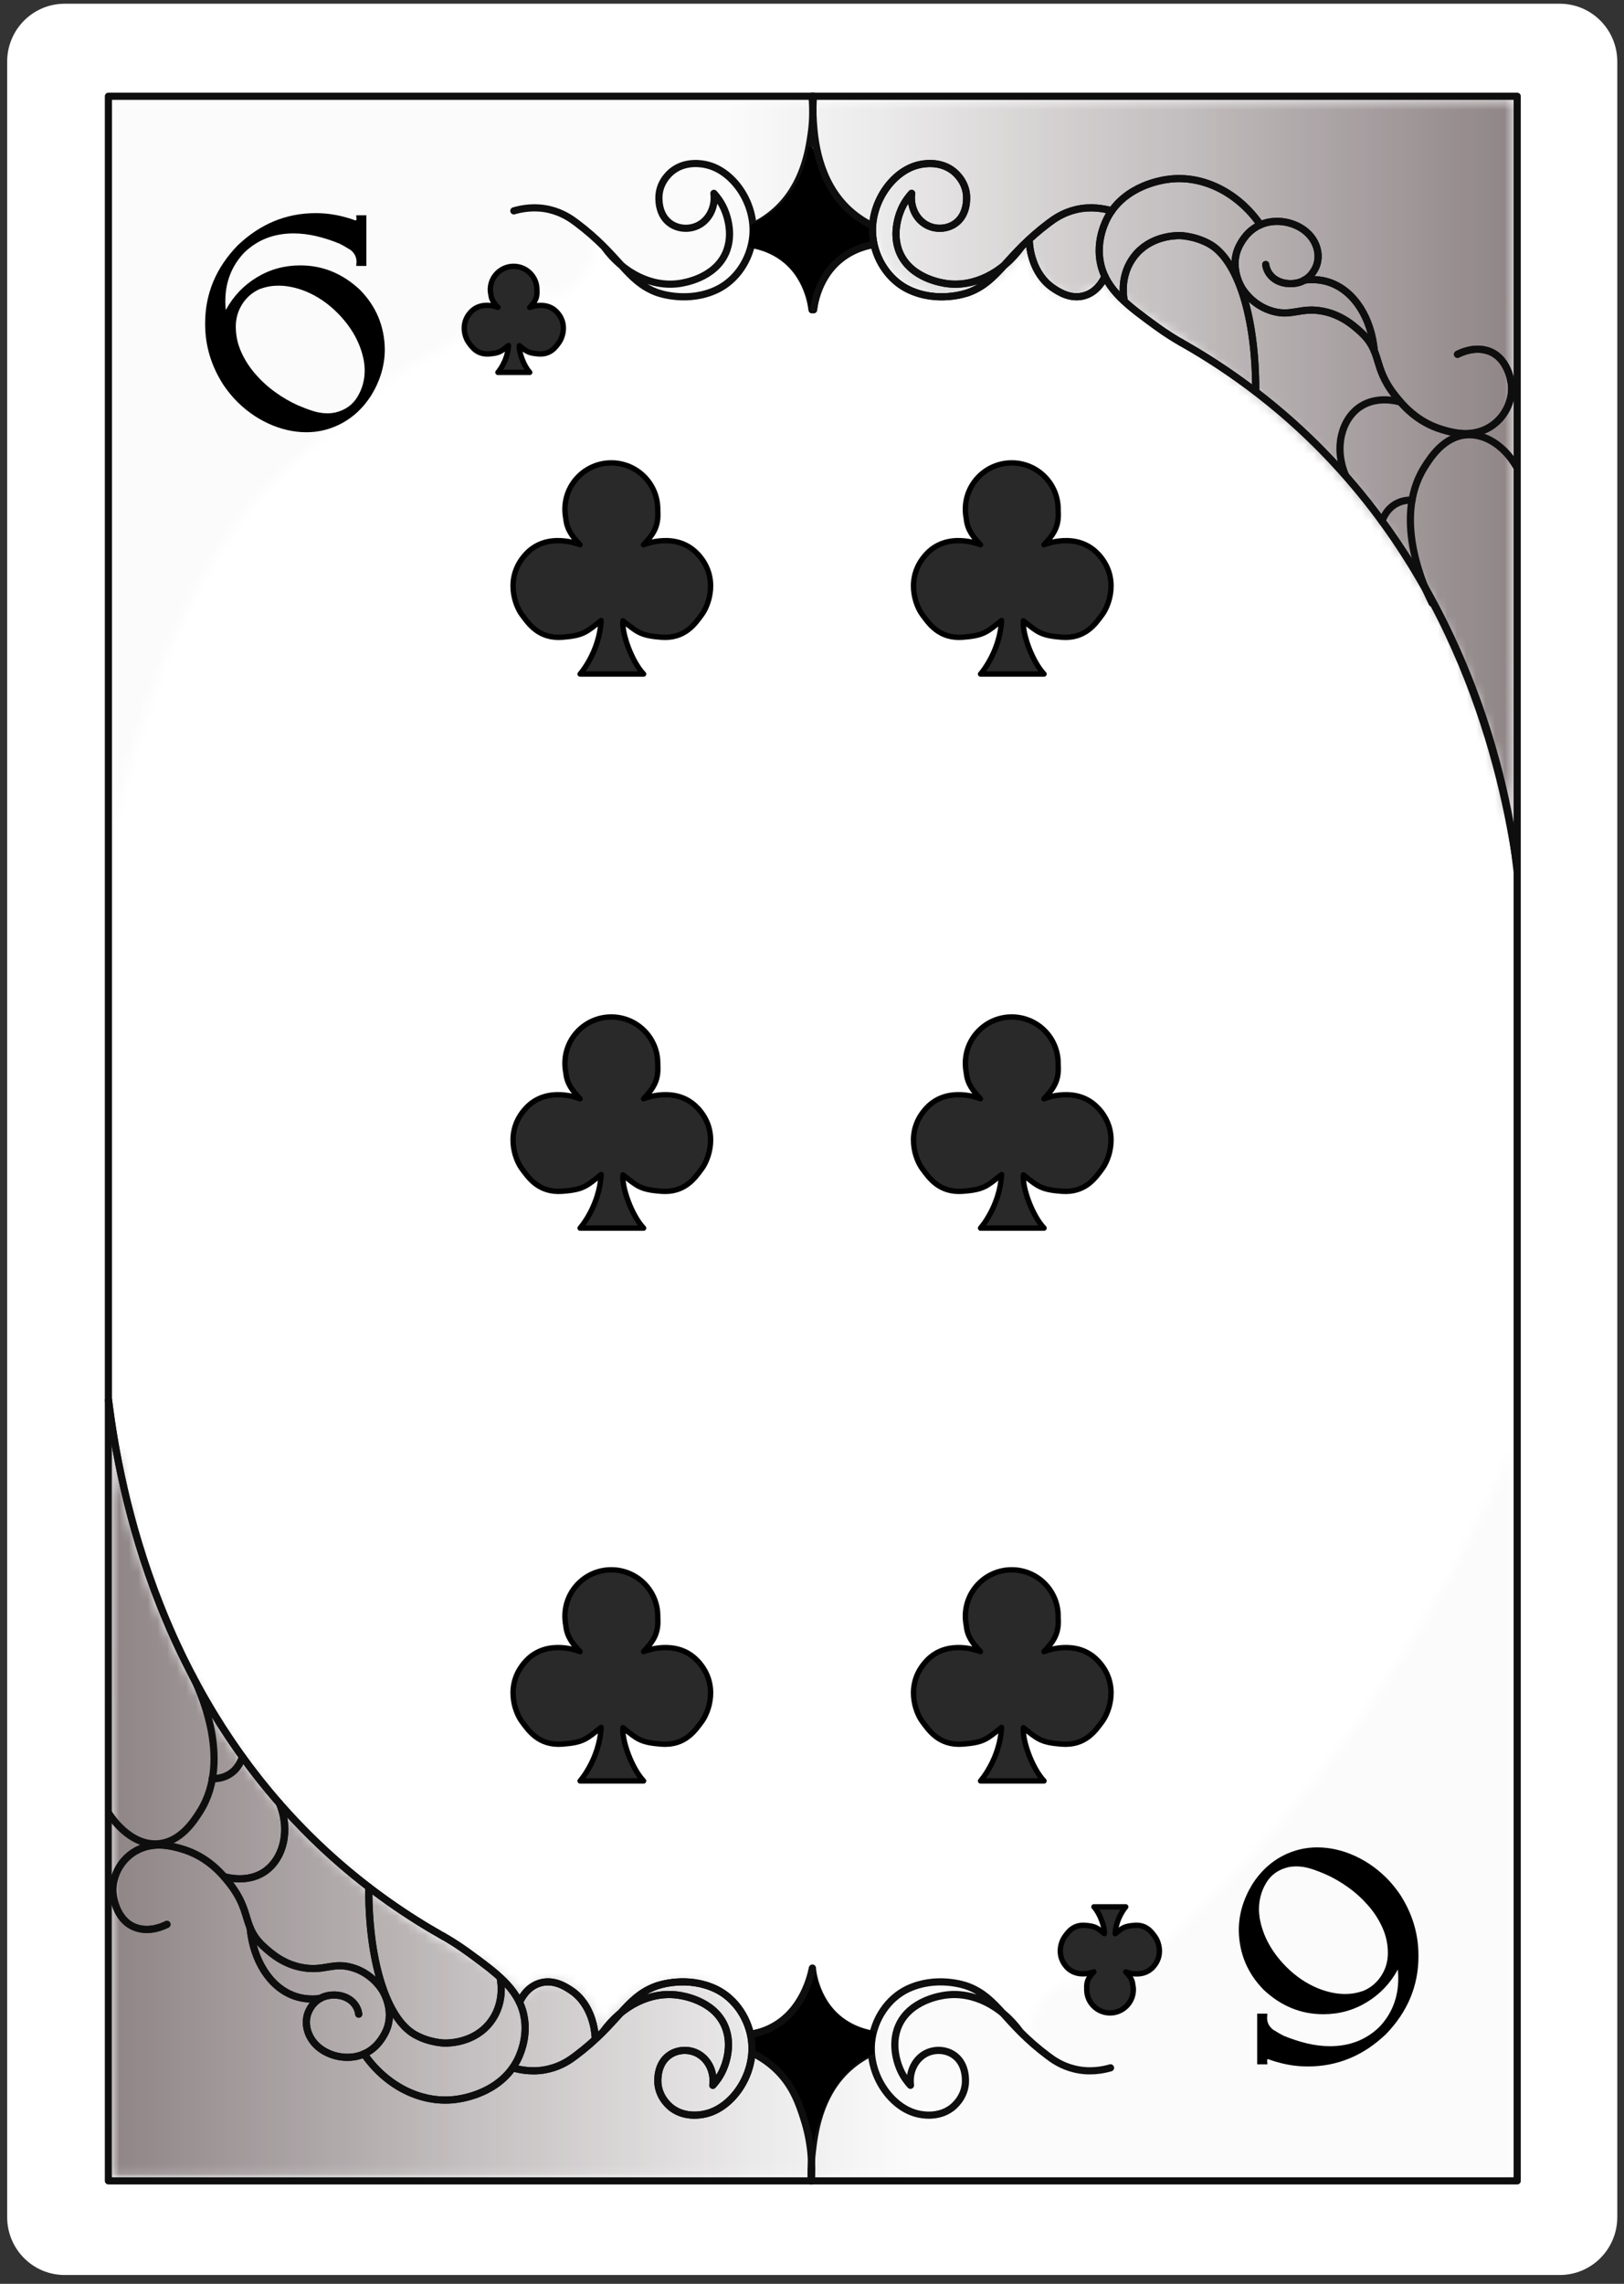 <svg width="170" height="239" viewBox="0 0 170 239" fill="none" xmlns="http://www.w3.org/2000/svg">
<rect x="0" y="0" width="170" height="239" fill="#333333" stroke="none"/>
<path d="M163.281 238.078H6.766C3.441 238.078 0.75 235.363 0.75 232.02V6.449C0.75 3.105 3.441 0.391 6.766 0.391H163.281C166.605 0.391 169.297 3.105 169.297 6.449V232.02C169.297 235.363 166.605 238.078 163.281 238.078Z" fill="white"/>
<mask id="mask0_2314_2673" style="mask-type:luminance" maskUnits="userSpaceOnUse" x="11" y="10" width="148" height="79">
<path d="M11 10H159V89H11V10Z" fill="white"/>
</mask>
<g mask="url(#mask0_2314_2673)">
<mask id="mask1_2314_2673" style="mask-type:luminance" maskUnits="userSpaceOnUse" x="11" y="10" width="148" height="79">
<path d="M158.43 88.133C158.43 62.234 158.438 36.328 158.445 10.434C109.59 10.434 60.727 10.434 11.871 10.441C11.852 35.918 11.828 61.395 11.805 86.871C14.371 75.434 19.547 58.566 29.414 49.559C36.969 42.676 40.738 39.227 43.695 37.844C45.066 37.199 49.453 35.301 53.086 30.871C53.762 30.051 54.246 29.332 54.555 28.852C54.871 29.273 56.086 30.824 57.758 30.855C59.934 30.891 62.363 28.344 62.484 24.504C62.738 25.074 64.875 29.617 69.734 30.645C72.074 31.141 74.039 30.613 75.051 30.254C75.711 29.707 76.59 28.859 77.391 27.645C78.18 26.453 78.609 25.336 78.856 24.523H91.402C91.477 24.988 92.086 28.418 95.203 30.129C98.258 31.801 101.355 30.523 102.309 30.141C105.602 28.816 106.996 26.078 107.301 25.434C108.047 28.973 110.52 31.164 112.695 30.988C113.047 30.961 114.18 30.809 115.359 29.488L119.113 32.617C120.586 33.488 122.648 34.77 125.023 36.434C127.816 38.387 137.07 44.953 144.336 54.398C153.988 66.938 157.223 80.746 158.422 88.117L158.43 88.133Z" fill="white"/>
</mask>
<g mask="url(#mask1_2314_2673)">
<path d="M11.805 10.434V88.133H158.445V10.434H11.805Z" fill="url(#paint0_linear_2314_2673)"/>
</g>
</g>
<path d="M158.82 228.227H11.348C11.348 182.895 11.348 137.566 11.348 92.234C11.348 64.844 11.348 37.461 11.348 10.074H158.82C158.82 37.418 158.82 64.762 158.82 92.109C158.82 137.484 158.82 182.852 158.82 228.227Z" stroke="#0E0E0E" stroke-width="0.75" stroke-linecap="round" stroke-linejoin="round"/>
<path d="M84.996 32.504C84.945 31.883 84.691 29.699 82.883 27.848C81.262 26.184 79.359 25.785 78.703 25.672C78.758 25.02 78.809 24.367 78.863 23.715C79.719 23.316 81.434 22.371 82.859 20.461C84.309 18.516 84.719 16.582 84.856 15.645C85.191 16.816 85.934 18.816 87.629 20.766C88.934 22.266 90.324 23.184 91.281 23.715C91.336 24.367 91.387 25.02 91.441 25.672C90.977 25.719 87.984 26.062 86.184 28.68C85.125 30.227 84.996 31.801 84.984 32.504H84.996Z" fill="white"/>
<path d="M53.789 22.066C54.621 21.824 55.996 21.562 57.547 21.938C58.906 22.262 59.82 22.922 60.336 23.309C64.898 26.73 65.574 29.387 68.707 30.586C69.113 30.742 72.047 31.711 75 30.328C77.086 29.355 78.57 27.137 78.801 24.727C79.133 21.277 76.734 17.863 73.949 17.242C73.629 17.168 71.871 16.777 70.441 17.852C70.262 17.984 69.148 18.84 68.992 20.348C68.969 20.574 68.789 22.516 70.273 23.461C71.109 23.984 72.164 24.016 73.004 23.625C74.199 23.078 74.918 21.703 74.731 20.234C75.023 20.559 75.426 21.059 75.75 21.75C75.906 22.078 76.926 24.336 75.953 26.504C74.766 29.145 71.535 29.609 71.102 29.672C68.211 30.082 65.211 28.566 63.246 25.844" stroke="#0E0E0E" stroke-width="0.75" stroke-linecap="round" stroke-linejoin="round"/>
<path d="M78.863 23.625C79.434 23.348 80.324 22.844 81.234 22.02C84.137 19.371 84.668 15.699 84.906 14.062C85.043 13.141 85.164 11.766 85.004 10.066" stroke="#0E0E0E" stroke-width="0.75" stroke-linecap="round" stroke-linejoin="round"/>
<path d="M78.703 25.582C79.418 25.711 80.191 25.934 80.953 26.324C84.414 28.086 84.922 31.777 84.996 32.414" stroke="#0E0E0E" stroke-width="0.75" stroke-linecap="round" stroke-linejoin="round"/>
<path d="M116.371 22.066C115.539 21.824 114.164 21.562 112.613 21.938C111.254 22.262 110.34 22.922 109.824 23.309C105.262 26.73 104.586 29.387 101.453 30.586C101.047 30.742 98.113 31.711 95.16 30.328C93.074 29.355 91.59 27.137 91.359 24.727C91.027 21.277 93.426 17.863 96.211 17.242C96.531 17.168 98.289 16.777 99.719 17.852C99.898 17.984 101.012 18.84 101.168 20.348C101.191 20.574 101.371 22.516 99.887 23.461C99.051 23.984 97.996 24.016 97.156 23.625C95.961 23.078 95.242 21.703 95.43 20.234C95.137 20.559 94.734 21.059 94.41 21.75C94.254 22.078 93.234 24.336 94.207 26.504C95.391 29.145 98.625 29.609 99.059 29.672C101.949 30.082 104.949 28.566 106.914 25.844" stroke="#0E0E0E" stroke-width="0.75" stroke-linecap="round" stroke-linejoin="round"/>
<path d="M91.453 25.582C90.742 25.711 89.969 25.934 89.203 26.324C85.746 28.086 85.238 31.777 85.164 32.414" stroke="#0E0E0E" stroke-width="0.75" stroke-linecap="round" stroke-linejoin="round"/>
<path d="M115.664 28.922C115.551 29.176 114.961 30.488 113.574 30.922C112.102 31.387 110.813 30.531 110.273 30.172C108 28.664 107.773 25.793 107.754 25.328" stroke="#0E0E0E" stroke-width="0.75" stroke-linecap="round" stroke-linejoin="round"/>
<path d="M123.637 35.836C122.992 35.469 122.086 34.914 121.066 34.172C118.117 32.023 115.816 30.352 115.215 27.621C114.668 25.141 115.785 23.047 115.98 22.695C117.816 19.379 121.664 18.832 122.461 18.742C126.039 18.336 129.668 20.227 131.941 23.527" stroke="#0E0E0E" stroke-width="0.75" stroke-linecap="round" stroke-linejoin="round"/>
<path d="M131.445 40.98C131.484 33.262 129.594 27.203 126.602 25.531C125.063 24.676 123.504 24.652 123.504 24.652C122.984 24.652 120.367 24.691 118.711 26.852C117.234 28.777 117.602 30.984 117.668 31.359" stroke="#0E0E0E" stroke-width="0.75" stroke-linecap="round" stroke-linejoin="round"/>
<path d="M152.574 37.078C152.961 36.887 154.207 36.309 155.551 36.652C157.941 37.262 158.211 40.148 158.227 40.359C158.371 42.195 157.246 44.332 155.102 45.098C153.449 45.684 151.859 45.219 151.012 44.969C148.266 44.168 146.762 42.301 146.012 41.355C143.609 38.297 144.781 36.809 142.32 34.637C141.652 34.043 140.301 32.844 138.234 32.527C136.078 32.191 135.195 33.121 133.23 32.574C131.301 32.031 130.305 30.613 130.051 30.219C129.93 30.039 128.527 27.781 129.848 25.508C130.117 25.035 130.922 23.664 132.727 23.266C134.371 22.914 136.176 23.512 137.168 24.691C138.016 25.695 138.262 27.113 137.602 28.238C137.461 28.484 137.012 29.25 135.988 29.559C135.137 29.812 134.047 29.699 133.297 29.102C132.637 28.566 132.516 27.887 132.496 27.684" stroke="#0E0E0E" stroke-width="0.75" stroke-linecap="round" stroke-linejoin="round"/>
<path d="M143.863 36.727C143.551 33.309 141.801 30.496 139.246 29.578C138.66 29.371 137.746 29.16 136.531 29.309" stroke="#0E0E0E" stroke-width="0.75" stroke-linecap="round" stroke-linejoin="round"/>
<path d="M146.461 42.039C145.996 41.918 144.059 41.469 142.41 42.547C140.422 43.852 139.629 46.875 140.852 49.738" stroke="#0E0E0E" stroke-width="0.75" stroke-linecap="round" stroke-linejoin="round"/>
<path d="M147.816 52.344C147.512 52.328 146.871 52.336 146.199 52.688C145.102 53.266 144.742 54.324 144.676 54.562" stroke="#0E0E0E" stroke-width="0.75" stroke-linecap="round" stroke-linejoin="round"/>
<path d="M158.805 91.156C158.789 91.051 158.773 90.863 158.746 90.644C158.16 85.508 154.852 61.523 135.129 44.023C132.676 41.852 128.871 38.797 123.637 35.828" stroke="#0E0E0E" stroke-width="0.75" stroke-linecap="round" stroke-linejoin="round"/>
<path d="M84.996 32.504C84.945 31.883 84.691 29.699 82.883 27.848C81.262 26.184 79.359 25.785 78.703 25.672C78.758 25.02 78.809 24.367 78.863 23.715C79.719 23.316 81.434 22.371 82.859 20.461C84.309 18.516 84.719 16.582 84.856 15.645C85.191 16.816 85.934 18.816 87.629 20.766C88.934 22.266 90.324 23.184 91.281 23.715C91.336 24.367 91.387 25.02 91.441 25.672C90.977 25.719 87.984 26.062 86.184 28.68C85.125 30.227 84.996 31.801 84.984 32.504H84.996Z" fill="black" stroke="black" stroke-width="0.562" stroke-linecap="round" stroke-linejoin="round"/>
<path d="M116.371 22.066C115.539 21.824 114.164 21.562 112.613 21.938C111.254 22.262 110.34 22.922 109.824 23.309C105.262 26.73 104.586 29.387 101.453 30.586C101.047 30.742 98.113 31.711 95.16 30.328C93.074 29.355 91.59 27.137 91.359 24.727C91.027 21.277 93.426 17.863 96.211 17.242C96.531 17.168 98.289 16.777 99.719 17.852C99.898 17.984 101.012 18.84 101.168 20.348C101.191 20.574 101.371 22.516 99.887 23.461C99.051 23.984 97.996 24.016 97.156 23.625C95.961 23.078 95.242 21.703 95.43 20.234C95.137 20.559 94.734 21.059 94.41 21.75C94.254 22.078 93.234 24.336 94.207 26.504C95.391 29.145 98.625 29.609 99.059 29.672C101.949 30.082 104.949 28.566 106.914 25.844" stroke="#0E0E0E" stroke-width="0.75" stroke-linecap="round" stroke-linejoin="round"/>
<path d="M91.297 23.625C90.195 23.078 89.422 22.469 88.926 22.02C85.582 18.977 85.262 14.453 85.141 12.789C85.059 11.648 85.102 10.703 85.156 10.066" stroke="#0E0E0E" stroke-width="0.75" stroke-linecap="round" stroke-linejoin="round"/>
<path d="M91.453 25.582C90.742 25.711 89.969 25.934 89.203 26.324C85.746 28.086 85.238 31.777 85.164 32.414" stroke="#0E0E0E" stroke-width="0.75" stroke-linecap="round" stroke-linejoin="round"/>
<path d="M115.664 28.922C115.551 29.176 114.961 30.488 113.574 30.922C112.102 31.387 110.813 30.531 110.273 30.172C108 28.664 107.773 25.793 107.754 25.328" stroke="#0E0E0E" stroke-width="0.75" stroke-linecap="round" stroke-linejoin="round"/>
<path d="M123.637 35.836C122.992 35.469 122.086 34.914 121.066 34.172C118.117 32.023 115.816 30.352 115.215 27.621C114.668 25.141 115.785 23.047 115.98 22.695C117.816 19.379 121.664 18.832 122.461 18.742C126.039 18.336 129.668 20.227 131.941 23.527" stroke="#0E0E0E" stroke-width="0.75" stroke-linecap="round" stroke-linejoin="round"/>
<path d="M131.445 40.98C131.484 33.262 129.594 27.203 126.602 25.531C125.063 24.676 123.504 24.652 123.504 24.652C122.984 24.652 120.367 24.691 118.711 26.852C117.234 28.777 117.602 30.984 117.668 31.359" stroke="#0E0E0E" stroke-width="0.75" stroke-linecap="round" stroke-linejoin="round"/>
<path d="M152.574 37.078C152.961 36.887 154.207 36.309 155.551 36.652C157.941 37.262 158.211 40.148 158.227 40.359C158.371 42.195 157.246 44.332 155.102 45.098C153.449 45.684 151.859 45.219 151.012 44.969C148.266 44.168 146.762 42.301 146.012 41.355C143.609 38.297 144.781 36.809 142.32 34.637C141.652 34.043 140.301 32.844 138.234 32.527C136.078 32.191 135.195 33.121 133.23 32.574C131.301 32.031 130.305 30.613 130.051 30.219C129.93 30.039 128.527 27.781 129.848 25.508C130.117 25.035 130.922 23.664 132.727 23.266C134.371 22.914 136.176 23.512 137.168 24.691C138.016 25.695 138.262 27.113 137.602 28.238C137.461 28.484 137.012 29.25 135.988 29.559C135.137 29.812 134.047 29.699 133.297 29.102C132.637 28.566 132.516 27.887 132.496 27.684" stroke="#0E0E0E" stroke-width="0.75" stroke-linecap="round" stroke-linejoin="round"/>
<path d="M143.863 36.727C143.551 33.309 141.801 30.496 139.246 29.578C138.66 29.371 137.746 29.16 136.531 29.309" stroke="#0E0E0E" stroke-width="0.75" stroke-linecap="round" stroke-linejoin="round"/>
<path d="M158.715 48.801C157.484 46.695 155.52 45.383 153.563 45.504C151.141 45.652 149.715 47.926 149.102 48.906C145.637 54.434 149.34 61.988 149.91 63.121" stroke="#0E0E0E" stroke-width="0.75" stroke-linecap="round" stroke-linejoin="round"/>
<path d="M158.766 90.481C157.359 80.828 152.773 59.715 135.129 44.031C131.289 40.621 127.363 37.941 123.637 35.836" stroke="#0E0E0E" stroke-width="0.75" stroke-linecap="round" stroke-linejoin="round"/>
<mask id="mask2_2314_2673" style="mask-type:luminance" maskUnits="userSpaceOnUse" x="11" y="148" width="148" height="80">
<path d="M11 148H159V228H11V148Z" fill="white"/>
</mask>
<g mask="url(#mask2_2314_2673)">
<mask id="mask3_2314_2673" style="mask-type:luminance" maskUnits="userSpaceOnUse" x="11" y="148" width="148" height="80">
<path d="M11.656 148.68C11.676 175.074 11.691 201.465 11.715 227.852C60.578 227.844 109.441 227.828 158.301 227.82C158.324 202.344 158.348 176.863 158.371 151.387C153.516 162.676 146.078 176.43 134.535 190.172C130.078 195.465 125.594 200.086 121.266 204.09C120.066 205.68 118.867 207.262 117.676 208.852C116.992 209.039 116.309 209.219 115.629 209.406C115.313 208.988 114.098 207.434 112.426 207.406C110.25 207.367 107.82 209.918 107.699 213.758C107.445 213.188 105.309 208.641 100.449 207.613C98.109 207.121 96.141 207.645 95.129 208.004C94.469 208.551 93.594 209.398 92.789 210.613C92.004 211.809 91.574 212.926 91.328 213.734H78.781C78.703 213.27 78.098 209.844 74.977 208.133C71.926 206.461 68.828 207.734 67.875 208.117C64.582 209.445 63.188 212.184 62.879 212.828C62.137 209.289 59.664 207.098 57.488 207.27C57.137 207.301 56.004 207.449 54.824 208.77C53.574 207.727 52.32 206.684 51.066 205.641C45.246 202.762 34.41 196.426 25.312 184.141C14.676 169.77 12.324 155.227 11.672 148.688L11.656 148.68Z" fill="white"/>
</mask>
<g mask="url(#mask3_2314_2673)">
<path d="M11.656 148.68V227.852H158.371V148.68H11.656Z" fill="url(#paint1_linear_2314_2673)"/>
</g>
</g>
<path d="M85.043 205.957C85.094 206.578 85.352 208.762 87.156 210.613C88.777 212.281 90.684 212.676 91.336 212.789C91.281 213.441 91.231 214.094 91.176 214.746C90.324 215.145 88.606 216.09 87.18 218.004C85.734 219.945 85.32 221.879 85.184 222.816C84.848 221.648 84.106 219.645 82.41 217.695C81.106 216.195 79.719 215.281 78.758 214.746C78.703 214.094 78.652 213.441 78.602 212.789C79.066 212.746 82.059 212.398 83.859 209.781C84.914 208.238 85.043 206.664 85.059 205.957H85.043Z" fill="white"/>
<path d="M116.25 216.398C115.418 216.637 114.047 216.898 112.492 216.523C111.137 216.203 110.219 215.543 109.703 215.152C105.141 211.734 104.469 209.078 101.332 207.879C100.926 207.719 97.996 206.754 95.039 208.133C92.953 209.109 91.469 211.328 91.238 213.734C90.906 217.184 93.309 220.598 96.09 221.219C96.414 221.297 98.168 221.684 99.602 220.613C99.781 220.477 100.891 219.621 101.047 218.113C101.07 217.891 101.25 215.949 99.766 215.004C98.934 214.477 97.875 214.449 97.035 214.836C95.844 215.387 95.121 216.758 95.309 218.227C95.016 217.906 94.613 217.402 94.289 216.711C94.133 216.383 93.113 214.125 94.086 211.957C95.273 209.316 98.504 208.852 98.941 208.793C101.828 208.379 104.828 209.895 106.793 212.617" stroke="#0E0E0E" stroke-width="0.75" stroke-linecap="round" stroke-linejoin="round"/>
<path d="M91.176 214.836C90.121 215.363 89.348 215.953 88.809 216.441C85.695 219.27 85.238 223.387 85.019 225.316C84.879 226.566 84.891 227.602 84.922 228.238" stroke="#0E0E0E" stroke-width="0.75" stroke-linecap="round" stroke-linejoin="round"/>
<path d="M91.336 212.879C90.621 212.754 89.852 212.527 89.086 212.137C85.629 210.375 85.117 206.684 85.043 206.047" stroke="#0E0E0E" stroke-width="0.75" stroke-linecap="round" stroke-linejoin="round"/>
<path d="M53.676 216.398C54.512 216.637 55.883 216.898 57.434 216.523C58.793 216.203 59.707 215.543 60.227 215.152C64.785 211.734 65.461 209.078 68.594 207.879C69 207.719 71.934 206.754 74.887 208.133C76.973 209.109 78.457 211.328 78.691 213.734C79.019 217.184 76.621 220.598 73.836 221.219C73.516 221.297 71.762 221.684 70.328 220.613C70.148 220.477 69.039 219.621 68.879 218.113C68.859 217.891 68.676 215.949 70.164 215.004C70.996 214.477 72.051 214.449 72.891 214.836C74.086 215.387 74.805 216.758 74.617 218.227C74.91 217.906 75.316 217.402 75.637 216.711C75.797 216.383 76.816 214.125 75.84 211.957C74.656 209.316 71.422 208.852 70.988 208.793C68.102 208.379 65.102 209.895 63.137 212.617" stroke="#0E0E0E" stroke-width="0.75" stroke-linecap="round" stroke-linejoin="round"/>
<path d="M78.594 212.879C79.273 212.773 80.055 212.559 80.844 212.137C84.051 210.441 84.887 206.82 85.043 206.047" stroke="#0E0E0E" stroke-width="0.75" stroke-linecap="round" stroke-linejoin="round"/>
<path d="M54.383 209.543C54.496 209.289 55.086 207.977 56.477 207.539C57.945 207.074 59.234 207.93 59.773 208.289C62.047 209.797 62.273 212.672 62.297 213.137" stroke="#0E0E0E" stroke-width="0.75" stroke-linecap="round" stroke-linejoin="round"/>
<path d="M46.402 202.629C47.047 202.996 47.953 203.551 48.977 204.293C51.922 206.438 54.227 208.109 54.824 210.84C55.371 213.324 54.254 215.414 54.059 215.766C52.223 219.082 48.375 219.629 47.578 219.719C44.004 220.125 40.371 218.234 38.102 214.934" stroke="#0E0E0E" stroke-width="0.75" stroke-linecap="round" stroke-linejoin="round"/>
<path d="M38.602 197.484C38.566 205.199 40.453 211.262 43.449 212.934C44.984 213.789 46.547 213.809 46.547 213.809C47.062 213.809 49.68 213.773 51.336 211.613C52.816 209.684 52.449 207.48 52.379 207.105" stroke="#0E0E0E" stroke-width="0.75" stroke-linecap="round" stroke-linejoin="round"/>
<path d="M17.477 201.383C17.086 201.578 15.84 202.156 14.496 201.809C12.105 201.203 11.836 198.316 11.82 198.105C11.676 196.266 12.801 194.129 14.949 193.363C16.598 192.781 18.188 193.246 19.035 193.492C21.781 194.297 23.289 196.164 24.039 197.109C26.438 200.168 25.266 201.652 27.727 203.828C28.395 204.422 29.746 205.621 31.816 205.934C33.969 206.273 34.852 205.344 36.816 205.891C38.746 206.43 39.742 207.848 39.996 208.246C40.117 208.426 41.52 210.684 40.199 212.953C39.93 213.426 39.129 214.801 37.32 215.199C35.676 215.551 33.871 214.949 32.879 213.773C32.031 212.766 31.785 211.351 32.445 210.226C32.586 209.976 33.039 209.211 34.059 208.906C34.914 208.648 36 208.762 36.75 209.363C37.41 209.894 37.531 210.578 37.551 210.781" stroke="#0E0E0E" stroke-width="0.75" stroke-linecap="round" stroke-linejoin="round"/>
<path d="M26.184 201.727C26.496 205.148 28.246 207.961 30.801 208.875C31.387 209.086 32.301 209.297 33.516 209.145" stroke="#0E0E0E" stroke-width="0.75" stroke-linecap="round" stroke-linejoin="round"/>
<path d="M23.578 196.426C24.059 196.547 25.98 196.98 27.629 195.914C29.633 194.609 30.449 191.586 29.242 188.707" stroke="#0E0E0E" stroke-width="0.75" stroke-linecap="round" stroke-linejoin="round"/>
<path d="M22.223 186.121C22.531 186.137 23.168 186.129 23.844 185.773C24.969 185.184 25.312 184.078 25.379 183.855" stroke="#0E0E0E" stroke-width="0.75" stroke-linecap="round" stroke-linejoin="round"/>
<path d="M11.363 146.535C12.562 156.195 16.777 178.273 34.914 194.437C38.746 197.852 42.66 200.527 46.402 202.637" stroke="#0E0E0E" stroke-width="0.75" stroke-linecap="round" stroke-linejoin="round"/>
<path d="M85.043 205.957C85.094 206.578 85.352 208.762 87.156 210.613C88.777 212.281 90.684 212.676 91.336 212.789C91.281 213.441 91.231 214.094 91.176 214.746C90.711 214.957 90.074 215.289 89.391 215.805C87.856 216.984 87.121 218.363 86.477 219.609C85.914 220.703 85.184 222.398 84.809 224.633C84.801 223.559 84.637 220.477 82.402 217.687C81.137 216.098 79.68 215.203 78.75 214.738C78.699 214.086 78.644 213.434 78.594 212.781C79.059 212.738 82.051 212.391 83.852 209.773C84.906 208.23 85.035 206.656 85.051 205.949L85.043 205.957Z" fill="black" stroke="black" stroke-width="0.562" stroke-linecap="round" stroke-linejoin="round"/>
<path d="M53.676 216.398C54.512 216.637 55.883 216.898 57.434 216.523C58.793 216.203 59.707 215.543 60.227 215.152C64.785 211.734 65.461 209.078 68.594 207.879C69 207.719 71.934 206.754 74.887 208.133C76.973 209.109 78.457 211.328 78.691 213.734C79.019 217.184 76.621 220.598 73.836 221.219C73.516 221.297 71.762 221.684 70.328 220.613C70.148 220.477 69.039 219.621 68.879 218.113C68.859 217.891 68.676 215.949 70.164 215.004C70.996 214.477 72.051 214.449 72.891 214.836C74.086 215.387 74.805 216.758 74.617 218.227C74.91 217.906 75.316 217.402 75.637 216.711C75.797 216.383 76.816 214.125 75.84 211.957C74.656 209.316 71.422 208.852 70.988 208.793C68.102 208.379 65.102 209.895 63.137 212.617" stroke="#0E0E0E" stroke-width="0.75" stroke-linecap="round" stroke-linejoin="round"/>
<path d="M78.75 214.836C79.371 215.137 80.242 215.641 81.121 216.441C82.973 218.152 83.641 220.133 84.156 221.754C84.961 224.258 85.043 226.539 84.93 228.238" stroke="#0E0E0E" stroke-width="0.75" stroke-linecap="round" stroke-linejoin="round"/>
<path d="M78.594 212.879C79.273 212.773 80.055 212.559 80.844 212.137C84.082 210.422 84.891 206.715 85.043 205.957" stroke="#0E0E0E" stroke-width="0.75" stroke-linecap="round" stroke-linejoin="round"/>
<path d="M54.383 209.543C54.496 209.289 55.086 207.977 56.477 207.539C57.945 207.074 59.234 207.93 59.773 208.289C62.047 209.797 62.273 212.672 62.297 213.137" stroke="#0E0E0E" stroke-width="0.75" stroke-linecap="round" stroke-linejoin="round"/>
<path d="M46.402 202.629C47.047 202.996 47.953 203.551 48.977 204.293C51.922 206.438 54.227 208.109 54.824 210.84C55.371 213.324 54.254 215.414 54.059 215.766C52.223 219.082 48.375 219.629 47.578 219.719C44.004 220.125 40.371 218.234 38.102 214.934" stroke="#0E0E0E" stroke-width="0.75" stroke-linecap="round" stroke-linejoin="round"/>
<path d="M38.602 197.484C38.566 205.199 40.453 211.262 43.449 212.934C44.984 213.789 46.547 213.809 46.547 213.809C47.062 213.809 49.68 213.773 51.336 211.613C52.816 209.684 52.449 207.48 52.379 207.105" stroke="#0E0E0E" stroke-width="0.75" stroke-linecap="round" stroke-linejoin="round"/>
<path d="M17.477 201.383C17.086 201.578 15.84 202.156 14.496 201.809C12.105 201.203 11.836 198.316 11.82 198.105C11.676 196.266 12.801 194.129 14.949 193.363C16.598 192.781 18.188 193.246 19.035 193.492C21.781 194.297 23.289 196.164 24.039 197.109C26.438 200.168 25.266 201.652 27.727 203.828C28.395 204.422 29.746 205.621 31.816 205.934C33.969 206.273 34.852 205.344 36.816 205.891C38.746 206.43 39.742 207.848 39.996 208.246C40.117 208.426 41.52 210.684 40.199 212.953C39.93 213.426 39.129 214.801 37.32 215.199C35.676 215.551 33.871 214.949 32.879 213.773C32.031 212.766 31.785 211.351 32.445 210.226C32.586 209.976 33.039 209.211 34.059 208.906C34.914 208.648 36 208.762 36.75 209.363C37.41 209.894 37.531 210.578 37.551 210.781" stroke="#0E0E0E" stroke-width="0.75" stroke-linecap="round" stroke-linejoin="round"/>
<path d="M26.184 201.727C26.496 205.148 28.246 207.961 30.801 208.875C31.387 209.086 32.301 209.297 33.516 209.145" stroke="#0E0E0E" stroke-width="0.75" stroke-linecap="round" stroke-linejoin="round"/>
<path d="M11.414 189.797C11.504 189.945 13.5 193.141 16.484 192.953C18.898 192.801 20.324 190.539 20.949 189.547C24.406 184.027 20.707 176.469 20.137 175.336" stroke="#0E0E0E" stroke-width="0.75" stroke-linecap="round" stroke-linejoin="round"/>
<path d="M23.578 196.426C24.059 196.547 25.98 196.98 27.629 195.914C29.633 194.609 30.449 191.586 29.242 188.707" stroke="#0E0E0E" stroke-width="0.75" stroke-linecap="round" stroke-linejoin="round"/>
<path d="M22.223 186.121C22.531 186.137 23.168 186.129 23.844 185.773C24.969 185.184 25.312 184.078 25.379 183.855" stroke="#0E0E0E" stroke-width="0.75" stroke-linecap="round" stroke-linejoin="round"/>
<path d="M11.363 146.535C12.562 156.195 16.777 178.273 34.914 194.437C38.746 197.852 42.66 200.527 46.402 202.637" stroke="#0E0E0E" stroke-width="0.75" stroke-linecap="round" stroke-linejoin="round"/>
<path d="M37.68 30.328C39.375 32.055 40.246 34.133 40.281 36.555C40.281 38.191 39.824 39.773 38.902 41.309C37.949 42.824 36.711 43.922 35.184 44.586C34.199 45.016 33.164 45.234 32.078 45.234C30.719 45.234 29.371 44.918 28.043 44.301C26.715 43.68 25.531 42.809 24.496 41.691C24.098 41.25 23.73 40.785 23.398 40.297C22.117 38.316 21.473 36.195 21.473 33.914V33.84C21.473 30.742 22.605 28.027 24.879 25.68C27.238 23.43 29.961 22.305 33.039 22.305C34.012 22.305 34.965 22.426 35.895 22.664C36.324 22.77 36.75 22.898 37.164 23.055C37.184 23.062 37.199 23.07 37.207 23.07C37.262 23.07 37.297 23.031 37.32 22.957L37.289 22.531H38.355V27.832H37.289L37.32 27.406C37.32 26.879 37.094 26.453 36.645 26.121C36.613 26.102 36.578 26.078 36.531 26.062C36.211 25.852 35.879 25.664 35.543 25.5C34.754 25.176 33.961 24.914 33.141 24.719C32.324 24.523 31.523 24.426 30.727 24.426C28.68 24.426 26.961 25.094 25.582 26.422C24.254 27.809 23.586 29.52 23.586 31.539C23.586 31.836 23.602 32.145 23.633 32.445C24.422 31.004 25.5 29.863 26.887 29.023C28.273 28.184 29.789 27.773 31.434 27.773C33.789 27.773 35.863 28.629 37.68 30.328ZM27.316 30.195C26.543 30.512 25.914 31.012 25.441 31.703C24.969 32.391 24.711 33.172 24.684 34.043V34.199C24.684 35.109 24.871 35.984 25.246 36.824C25.621 37.664 26.121 38.445 26.746 39.156C27.367 39.871 28.059 40.5 28.824 41.047C29.586 41.594 30.367 42.051 31.164 42.406C31.656 42.621 32.16 42.816 32.691 42.988C33.219 43.164 33.758 43.254 34.297 43.254C34.547 43.254 34.809 43.223 35.07 43.176C36.129 42.93 36.906 42.375 37.418 41.527C37.926 40.68 38.176 39.758 38.176 38.766C38.176 38.453 38.145 38.145 38.102 37.844C37.777 35.984 36.848 34.281 35.324 32.746C34.32 31.738 33.211 30.988 31.996 30.488C31.004 30.09 30.051 29.895 29.152 29.895C28.492 29.895 27.887 30 27.316 30.211V30.195Z" fill="black"/>
<path d="M132.277 208.23C130.582 206.504 129.711 204.426 129.676 202.004C129.676 200.371 130.133 198.789 131.055 197.25C132.008 195.734 133.246 194.641 134.773 193.973C135.758 193.547 136.793 193.328 137.879 193.328C139.238 193.328 140.586 193.641 141.914 194.258C143.242 194.879 144.426 195.75 145.461 196.867C145.859 197.309 146.227 197.773 146.559 198.262C147.84 200.242 148.484 202.363 148.484 204.645V204.719C148.484 207.816 147.352 210.531 145.078 212.879C142.719 215.129 139.996 216.254 136.922 216.254C135.945 216.254 134.992 216.137 134.062 215.895C133.637 215.789 133.207 215.664 132.797 215.504C132.773 215.496 132.758 215.488 132.75 215.488C132.699 215.488 132.66 215.527 132.637 215.602L132.668 216.031H131.602V210.727H132.668L132.637 211.156C132.637 211.68 132.863 212.109 133.312 212.438C133.344 212.461 133.379 212.484 133.426 212.496C133.746 212.707 134.078 212.895 134.414 213.059C135.203 213.383 135.996 213.645 136.816 213.84C137.633 214.035 138.434 214.133 139.23 214.133C141.277 214.133 142.996 213.465 144.375 212.137C145.703 210.75 146.371 209.039 146.371 207.023C146.371 206.723 146.355 206.414 146.324 206.113C145.539 207.555 144.457 208.695 143.07 209.535C141.684 210.375 140.168 210.789 138.523 210.789C136.172 210.789 134.094 209.934 132.277 208.23ZM142.648 208.371C143.422 208.059 144.051 207.555 144.523 206.863C144.996 206.176 145.254 205.395 145.281 204.523V204.367C145.281 203.461 145.094 202.582 144.719 201.742C144.344 200.902 143.844 200.121 143.219 199.41C142.598 198.699 141.906 198.066 141.141 197.52C140.379 196.973 139.598 196.516 138.801 196.164C138.309 195.945 137.805 195.75 137.273 195.578C136.746 195.406 136.207 195.316 135.668 195.316C135.422 195.316 135.156 195.344 134.895 195.391C133.836 195.637 133.059 196.191 132.547 197.039C132.039 197.887 131.789 198.809 131.789 199.801C131.789 200.113 131.82 200.422 131.863 200.723C132.188 202.582 133.117 204.285 134.641 205.824C135.645 206.828 136.754 207.578 137.969 208.078C138.961 208.477 139.914 208.672 140.812 208.672C141.473 208.672 142.078 208.566 142.648 208.359V208.371Z" fill="black"/>
<path d="M111.652 205.844C112.777 207.074 114.512 206.348 114.512 206.348C114.031 206.863 113.699 207.277 113.762 208.125C113.762 208.156 113.762 208.184 113.762 208.215C113.762 209.566 114.855 210.652 116.199 210.652C117.539 210.652 118.637 209.559 118.637 208.215C118.637 208.043 118.621 207.879 118.582 207.719C118.531 207.137 118.238 206.781 117.84 206.355C117.84 206.355 119.574 207.082 120.699 205.852C121.824 204.621 121.262 203.16 120.906 202.68C120.555 202.199 120.023 201.398 118.77 201.488C117.66 201.57 117.504 201.758 116.738 202.363C116.828 200.691 117.84 199.551 117.84 199.551H114.512C115.125 200.199 115.664 201.676 115.598 202.352C114.855 201.758 114.684 201.57 113.586 201.488C112.336 201.398 111.801 202.199 111.449 202.68C111.098 203.16 110.535 204.621 111.66 205.852L111.652 205.844Z" fill="#292929" stroke="black" stroke-width="0.562" stroke-linecap="round" stroke-linejoin="round"/>
<path d="M58.312 32.676C57.188 31.449 55.453 32.176 55.453 32.176C55.934 31.656 56.266 31.246 56.203 30.398C56.203 30.367 56.203 30.336 56.203 30.309C56.203 28.957 55.109 27.871 53.766 27.871C52.426 27.871 51.328 28.965 51.328 30.309C51.328 30.48 51.344 30.645 51.383 30.801C51.434 31.387 51.727 31.738 52.125 32.168C52.125 32.168 50.391 31.441 49.266 32.672C48.141 33.898 48.703 35.363 49.059 35.844C49.41 36.324 49.941 37.125 51.195 37.035C52.305 36.953 52.461 36.766 53.227 36.156C53.137 37.828 52.125 38.969 52.125 38.969H55.453C54.84 38.324 54.301 36.848 54.367 36.172C55.109 36.766 55.281 36.953 56.379 37.035C57.629 37.125 58.164 36.324 58.516 35.844C58.867 35.363 59.43 33.898 58.305 32.672L58.312 32.676Z" fill="#292929" stroke="black" stroke-width="0.562" stroke-linecap="round" stroke-linejoin="round"/>
<path d="M73.051 58.004C70.809 55.551 67.363 57.008 67.363 57.008C68.324 55.98 68.969 55.164 68.852 53.477C68.852 53.414 68.852 53.363 68.852 53.301C68.852 50.617 66.676 48.441 63.988 48.441C61.305 48.441 59.137 50.617 59.137 53.301C59.137 53.641 59.176 53.969 59.234 54.285C59.348 55.453 59.926 56.16 60.719 57.008C60.719 57.008 57.277 55.551 55.035 58.004C52.793 60.457 53.918 63.359 54.621 64.312C55.328 65.266 56.387 66.871 58.875 66.684C61.078 66.516 61.402 66.141 62.926 64.934C62.746 68.266 60.727 70.539 60.727 70.539H67.371C66.148 69.254 65.07 66.309 65.211 64.965C66.699 66.148 67.035 66.516 69.219 66.684C71.707 66.871 72.766 65.266 73.469 64.312C74.176 63.359 75.301 60.449 73.059 58.004H73.051Z" fill="#292929" stroke="black" stroke-width="0.562" stroke-linecap="round" stroke-linejoin="round"/>
<path d="M114.969 58.004C112.727 55.551 109.281 57.008 109.281 57.008C110.242 55.98 110.887 55.164 110.766 53.477C110.766 53.414 110.766 53.363 110.766 53.301C110.766 50.617 108.594 48.441 105.906 48.441C103.223 48.441 101.055 50.617 101.055 53.301C101.055 53.641 101.094 53.969 101.152 54.285C101.266 55.453 101.844 56.16 102.637 57.008C102.637 57.008 99.195 55.551 96.953 58.004C94.711 60.457 95.836 63.359 96.539 64.312C97.246 65.266 98.301 66.871 100.793 66.684C102.996 66.516 103.32 66.141 104.844 64.934C104.664 68.266 102.645 70.539 102.645 70.539H109.289C108.066 69.254 106.988 66.309 107.129 64.965C108.613 66.148 108.953 66.516 111.137 66.684C113.625 66.871 114.684 65.266 115.387 64.312C116.094 63.359 117.219 60.449 114.977 58.004H114.969Z" fill="#292929" stroke="black" stroke-width="0.562" stroke-linecap="round" stroke-linejoin="round"/>
<path d="M73.051 115.988C70.809 113.535 67.363 114.988 67.363 114.988C68.324 113.961 68.969 113.145 68.852 111.457C68.852 111.398 68.852 111.344 68.852 111.285C68.852 108.602 66.676 106.426 63.988 106.426C61.305 106.426 59.137 108.602 59.137 111.285C59.137 111.621 59.176 111.953 59.234 112.266C59.348 113.437 59.926 114.141 60.719 114.988C60.719 114.988 57.277 113.535 55.035 115.988C52.793 118.441 53.918 121.344 54.621 122.297C55.328 123.246 56.387 124.852 58.875 124.664C61.078 124.5 61.402 124.125 62.926 122.918C62.746 126.246 60.727 128.52 60.727 128.52H67.371C66.148 127.238 65.07 124.289 65.211 122.949C66.699 124.133 67.035 124.5 69.219 124.664C71.707 124.852 72.766 123.246 73.469 122.297C74.176 121.344 75.301 118.434 73.059 115.988H73.051Z" fill="#292929" stroke="black" stroke-width="0.562" stroke-linecap="round" stroke-linejoin="round"/>
<path d="M114.969 115.988C112.727 113.535 109.281 114.988 109.281 114.988C110.242 113.961 110.887 113.145 110.766 111.457C110.766 111.398 110.766 111.344 110.766 111.285C110.766 108.602 108.594 106.426 105.906 106.426C103.223 106.426 101.055 108.602 101.055 111.285C101.055 111.621 101.094 111.953 101.152 112.266C101.266 113.437 101.844 114.141 102.637 114.988C102.637 114.988 99.195 113.535 96.953 115.988C94.711 118.441 95.836 121.344 96.539 122.297C97.246 123.246 98.301 124.852 100.793 124.664C102.996 124.5 103.32 124.125 104.844 122.918C104.664 126.246 102.645 128.52 102.645 128.52H109.289C108.066 127.238 106.988 124.289 107.129 122.949C108.613 124.133 108.953 124.5 111.137 124.664C113.625 124.852 114.684 123.246 115.387 122.297C116.094 121.344 117.219 118.434 114.977 115.988H114.969Z" fill="#292929" stroke="black" stroke-width="0.562" stroke-linecap="round" stroke-linejoin="round"/>
<path d="M73.051 173.844C70.809 171.391 67.363 172.844 67.363 172.844C68.324 171.816 68.969 171 68.852 169.313C68.852 169.254 68.852 169.199 68.852 169.141C68.852 166.453 66.676 164.281 63.988 164.281C61.305 164.281 59.137 166.453 59.137 169.141C59.137 169.477 59.176 169.809 59.234 170.121C59.348 171.293 59.926 171.996 60.719 172.844C60.719 172.844 57.277 171.391 55.035 173.844C52.793 176.297 53.918 179.199 54.621 180.148C55.328 181.102 56.387 182.707 58.875 182.52C61.078 182.355 61.402 181.98 62.926 180.773C62.746 184.102 60.727 186.375 60.727 186.375H67.371C66.148 185.094 65.07 182.145 65.211 180.801C66.699 181.988 67.035 182.355 69.219 182.52C71.707 182.707 72.766 181.102 73.469 180.148C74.176 179.199 75.301 176.289 73.059 173.844H73.051Z" fill="#292929" stroke="black" stroke-width="0.562" stroke-linecap="round" stroke-linejoin="round"/>
<path d="M114.969 173.844C112.727 171.391 109.281 172.844 109.281 172.844C110.242 171.816 110.887 171 110.766 169.313C110.766 169.254 110.766 169.199 110.766 169.141C110.766 166.453 108.594 164.281 105.906 164.281C103.223 164.281 101.055 166.453 101.055 169.141C101.055 169.477 101.094 169.809 101.152 170.121C101.266 171.293 101.844 171.996 102.637 172.844C102.637 172.844 99.195 171.391 96.953 173.844C94.711 176.297 95.836 179.199 96.539 180.148C97.246 181.102 98.301 182.707 100.793 182.52C102.996 182.355 103.32 181.98 104.844 180.773C104.664 184.102 102.645 186.375 102.645 186.375H109.289C108.066 185.094 106.988 182.145 107.129 180.801C108.613 181.988 108.953 182.355 111.137 182.52C113.625 182.707 114.684 181.102 115.387 180.148C116.094 179.199 117.219 176.289 114.977 173.844H114.969Z" fill="#292929" stroke="black" stroke-width="0.562" stroke-linecap="round" stroke-linejoin="round"/>
<defs>
<linearGradient id="paint0_linear_2314_2673" x1="158.445" y1="49.275" x2="11.805" y2="49.275" gradientUnits="userSpaceOnUse">
<stop stop-color="#8F8587"/>
<stop offset="0.004" stop-color="#908688"/>
<stop offset="0.008" stop-color="#918789"/>
<stop offset="0.012" stop-color="#92888A"/>
<stop offset="0.016" stop-color="#92898B"/>
<stop offset="0.02" stop-color="#938A8B"/>
<stop offset="0.023" stop-color="#948B8C"/>
<stop offset="0.027" stop-color="#958C8D"/>
<stop offset="0.031" stop-color="#968D8E"/>
<stop offset="0.035" stop-color="#978D8F"/>
<stop offset="0.039" stop-color="#988E90"/>
<stop offset="0.043" stop-color="#988F91"/>
<stop offset="0.047" stop-color="#999092"/>
<stop offset="0.051" stop-color="#9A9193"/>
<stop offset="0.055" stop-color="#9B9294"/>
<stop offset="0.059" stop-color="#9C9395"/>
<stop offset="0.062" stop-color="#9D9496"/>
<stop offset="0.066" stop-color="#9D9596"/>
<stop offset="0.07" stop-color="#9E9697"/>
<stop offset="0.074" stop-color="#9F9798"/>
<stop offset="0.078" stop-color="#A09899"/>
<stop offset="0.082" stop-color="#A1999A"/>
<stop offset="0.086" stop-color="#A2999B"/>
<stop offset="0.09" stop-color="#A39A9C"/>
<stop offset="0.094" stop-color="#A39B9D"/>
<stop offset="0.098" stop-color="#A49C9E"/>
<stop offset="0.102" stop-color="#A59D9F"/>
<stop offset="0.105" stop-color="#A69EA0"/>
<stop offset="0.109" stop-color="#A79FA0"/>
<stop offset="0.113" stop-color="#A8A0A1"/>
<stop offset="0.117" stop-color="#A8A1A2"/>
<stop offset="0.121" stop-color="#A9A2A3"/>
<stop offset="0.125" stop-color="#AAA3A4"/>
<stop offset="0.129" stop-color="#ABA4A5"/>
<stop offset="0.133" stop-color="#ACA5A6"/>
<stop offset="0.137" stop-color="#ADA5A7"/>
<stop offset="0.141" stop-color="#AEA6A8"/>
<stop offset="0.145" stop-color="#AEA7A9"/>
<stop offset="0.148" stop-color="#AFA8AA"/>
<stop offset="0.152" stop-color="#B0A9AB"/>
<stop offset="0.156" stop-color="#B1AAAB"/>
<stop offset="0.16" stop-color="#B2ABAC"/>
<stop offset="0.164" stop-color="#B3ACAD"/>
<stop offset="0.168" stop-color="#B3ADAE"/>
<stop offset="0.172" stop-color="#B4AEAF"/>
<stop offset="0.176" stop-color="#B5AFB0"/>
<stop offset="0.18" stop-color="#B6B0B1"/>
<stop offset="0.184" stop-color="#B7B1B2"/>
<stop offset="0.188" stop-color="#B8B2B3"/>
<stop offset="0.191" stop-color="#B9B2B4"/>
<stop offset="0.195" stop-color="#B9B3B5"/>
<stop offset="0.199" stop-color="#BAB4B5"/>
<stop offset="0.203" stop-color="#BBB5B6"/>
<stop offset="0.207" stop-color="#BCB6B7"/>
<stop offset="0.211" stop-color="#BDB7B8"/>
<stop offset="0.215" stop-color="#BEB8B9"/>
<stop offset="0.219" stop-color="#BEB9BA"/>
<stop offset="0.223" stop-color="#BFBABB"/>
<stop offset="0.227" stop-color="#C0BBBC"/>
<stop offset="0.23" stop-color="#C1BCBD"/>
<stop offset="0.234" stop-color="#C2BDBE"/>
<stop offset="0.238" stop-color="#C3BEBF"/>
<stop offset="0.242" stop-color="#C3BEBF"/>
<stop offset="0.246" stop-color="#C4BFC0"/>
<stop offset="0.25" stop-color="#C5C0C1"/>
<stop offset="0.254" stop-color="#C6C1C2"/>
<stop offset="0.258" stop-color="#C6C2C3"/>
<stop offset="0.262" stop-color="#C7C3C3"/>
<stop offset="0.266" stop-color="#C8C3C4"/>
<stop offset="0.27" stop-color="#C9C4C5"/>
<stop offset="0.273" stop-color="#C9C5C6"/>
<stop offset="0.277" stop-color="#CAC6C7"/>
<stop offset="0.281" stop-color="#CBC7C7"/>
<stop offset="0.285" stop-color="#CCC7C8"/>
<stop offset="0.289" stop-color="#CCC8C9"/>
<stop offset="0.293" stop-color="#CDC9CA"/>
<stop offset="0.297" stop-color="#CECACB"/>
<stop offset="0.301" stop-color="#CFCBCB"/>
<stop offset="0.305" stop-color="#CFCCCC"/>
<stop offset="0.309" stop-color="#D0CCCD"/>
<stop offset="0.312" stop-color="#D1CDCE"/>
<stop offset="0.316" stop-color="#D2CECF"/>
<stop offset="0.32" stop-color="#D2CFCF"/>
<stop offset="0.324" stop-color="#D3D0D0"/>
<stop offset="0.328" stop-color="#D4D0D1"/>
<stop offset="0.332" stop-color="#D5D1D2"/>
<stop offset="0.336" stop-color="#D5D2D3"/>
<stop offset="0.34" stop-color="#D6D3D3"/>
<stop offset="0.344" stop-color="#D7D4D4"/>
<stop offset="0.348" stop-color="#D8D5D5"/>
<stop offset="0.352" stop-color="#D8D5D6"/>
<stop offset="0.355" stop-color="#D9D6D7"/>
<stop offset="0.359" stop-color="#DAD7D7"/>
<stop offset="0.363" stop-color="#DBD8D8"/>
<stop offset="0.367" stop-color="#DBD9D9"/>
<stop offset="0.371" stop-color="#DCDADA"/>
<stop offset="0.375" stop-color="#DDDADB"/>
<stop offset="0.379" stop-color="#DEDBDB"/>
<stop offset="0.383" stop-color="#DEDCDC"/>
<stop offset="0.387" stop-color="#DFDDDD"/>
<stop offset="0.391" stop-color="#E0DEDE"/>
<stop offset="0.395" stop-color="#E1DEDF"/>
<stop offset="0.398" stop-color="#E1DFE0"/>
<stop offset="0.402" stop-color="#E2E0E0"/>
<stop offset="0.406" stop-color="#E3E1E1"/>
<stop offset="0.41" stop-color="#E4E2E2"/>
<stop offset="0.414" stop-color="#E4E3E3"/>
<stop offset="0.418" stop-color="#E5E3E4"/>
<stop offset="0.422" stop-color="#E6E4E4"/>
<stop offset="0.426" stop-color="#E6E5E5"/>
<stop offset="0.43" stop-color="#E7E6E6"/>
<stop offset="0.434" stop-color="#E8E7E7"/>
<stop offset="0.438" stop-color="#E9E7E8"/>
<stop offset="0.441" stop-color="#E9E8E8"/>
<stop offset="0.445" stop-color="#EAE9E9"/>
<stop offset="0.449" stop-color="#EBEAEA"/>
<stop offset="0.453" stop-color="#ECEBEB"/>
<stop offset="0.457" stop-color="#ECEBEB"/>
<stop offset="0.461" stop-color="#EDECEC"/>
<stop offset="0.465" stop-color="#EDECEC"/>
<stop offset="0.469" stop-color="#EEEDED"/>
<stop offset="0.473" stop-color="#EEEEEE"/>
<stop offset="0.477" stop-color="#EFEEEE"/>
<stop offset="0.48" stop-color="#EFEFEF"/>
<stop offset="0.484" stop-color="#F0EFEF"/>
<stop offset="0.488" stop-color="#F1F0F0"/>
<stop offset="0.492" stop-color="#F1F1F1"/>
<stop offset="0.496" stop-color="#F2F1F1"/>
<stop offset="0.5" stop-color="#F2F2F2"/>
<stop offset="0.504" stop-color="#F3F2F2"/>
<stop offset="0.508" stop-color="#F3F3F3"/>
<stop offset="0.512" stop-color="#F4F4F4"/>
<stop offset="0.516" stop-color="#F5F4F4"/>
<stop offset="0.52" stop-color="#F5F5F5"/>
<stop offset="0.523" stop-color="#F6F5F5"/>
<stop offset="0.527" stop-color="#F6F6F6"/>
<stop offset="0.531" stop-color="#F7F7F7"/>
<stop offset="0.535" stop-color="#F7F7F7"/>
<stop offset="0.539" stop-color="#F8F8F8"/>
<stop offset="0.543" stop-color="#F8F8F8"/>
<stop offset="0.547" stop-color="#F9F9F9"/>
<stop offset="0.551" stop-color="#FAFAFA"/>
<stop offset="0.555" stop-color="#FAFAFA"/>
<stop offset="0.562" stop-color="#FBFBFB"/>
<stop offset="0.625" stop-color="#FBFBFB"/>
<stop offset="0.75" stop-color="#FBFBFB"/>
<stop offset="1" stop-color="#FBFBFB"/>
</linearGradient>
<linearGradient id="paint1_linear_2314_2673" x1="11.655" y1="188.265" x2="158.37" y2="188.265" gradientUnits="userSpaceOnUse">
<stop stop-color="#8F8587"/>
<stop offset="0.004" stop-color="#908688"/>
<stop offset="0.008" stop-color="#918789"/>
<stop offset="0.012" stop-color="#91888A"/>
<stop offset="0.016" stop-color="#92898A"/>
<stop offset="0.02" stop-color="#938A8B"/>
<stop offset="0.023" stop-color="#948A8C"/>
<stop offset="0.027" stop-color="#958B8D"/>
<stop offset="0.031" stop-color="#968C8E"/>
<stop offset="0.035" stop-color="#968D8F"/>
<stop offset="0.039" stop-color="#978E90"/>
<stop offset="0.043" stop-color="#988F91"/>
<stop offset="0.047" stop-color="#999091"/>
<stop offset="0.051" stop-color="#9A9192"/>
<stop offset="0.055" stop-color="#9A9293"/>
<stop offset="0.059" stop-color="#9B9294"/>
<stop offset="0.062" stop-color="#9C9395"/>
<stop offset="0.066" stop-color="#9D9496"/>
<stop offset="0.07" stop-color="#9E9597"/>
<stop offset="0.074" stop-color="#9E9698"/>
<stop offset="0.078" stop-color="#9F9798"/>
<stop offset="0.082" stop-color="#A09899"/>
<stop offset="0.086" stop-color="#A1999A"/>
<stop offset="0.09" stop-color="#A29A9B"/>
<stop offset="0.094" stop-color="#A39A9C"/>
<stop offset="0.098" stop-color="#A39B9D"/>
<stop offset="0.102" stop-color="#A49C9E"/>
<stop offset="0.105" stop-color="#A59D9F"/>
<stop offset="0.109" stop-color="#A69E9F"/>
<stop offset="0.113" stop-color="#A79FA0"/>
<stop offset="0.117" stop-color="#A7A0A1"/>
<stop offset="0.121" stop-color="#A8A1A2"/>
<stop offset="0.125" stop-color="#A9A2A3"/>
<stop offset="0.129" stop-color="#AAA2A4"/>
<stop offset="0.133" stop-color="#ABA3A5"/>
<stop offset="0.137" stop-color="#ABA4A6"/>
<stop offset="0.141" stop-color="#ACA5A6"/>
<stop offset="0.145" stop-color="#ADA6A7"/>
<stop offset="0.148" stop-color="#AEA7A8"/>
<stop offset="0.152" stop-color="#AFA8A9"/>
<stop offset="0.156" stop-color="#B0A9AA"/>
<stop offset="0.16" stop-color="#B0AAAB"/>
<stop offset="0.164" stop-color="#B1AAAC"/>
<stop offset="0.168" stop-color="#B2ABAD"/>
<stop offset="0.172" stop-color="#B3ACAD"/>
<stop offset="0.176" stop-color="#B4ADAE"/>
<stop offset="0.18" stop-color="#B4AEAF"/>
<stop offset="0.184" stop-color="#B5AFB0"/>
<stop offset="0.188" stop-color="#B6B0B1"/>
<stop offset="0.191" stop-color="#B7B1B2"/>
<stop offset="0.195" stop-color="#B8B2B3"/>
<stop offset="0.199" stop-color="#B9B2B4"/>
<stop offset="0.203" stop-color="#B9B3B4"/>
<stop offset="0.207" stop-color="#BAB4B5"/>
<stop offset="0.211" stop-color="#BBB5B6"/>
<stop offset="0.215" stop-color="#BCB6B7"/>
<stop offset="0.219" stop-color="#BDB7B8"/>
<stop offset="0.223" stop-color="#BDB8B9"/>
<stop offset="0.227" stop-color="#BEB9BA"/>
<stop offset="0.23" stop-color="#BFBABB"/>
<stop offset="0.234" stop-color="#C0BABB"/>
<stop offset="0.238" stop-color="#C1BBBC"/>
<stop offset="0.242" stop-color="#C1BCBD"/>
<stop offset="0.246" stop-color="#C2BDBE"/>
<stop offset="0.25" stop-color="#C3BEBF"/>
<stop offset="0.254" stop-color="#C4BFC0"/>
<stop offset="0.258" stop-color="#C5C0C1"/>
<stop offset="0.262" stop-color="#C5C0C1"/>
<stop offset="0.266" stop-color="#C6C1C2"/>
<stop offset="0.27" stop-color="#C7C2C3"/>
<stop offset="0.273" stop-color="#C8C3C4"/>
<stop offset="0.277" stop-color="#C8C4C5"/>
<stop offset="0.281" stop-color="#C9C5C5"/>
<stop offset="0.285" stop-color="#CAC5C6"/>
<stop offset="0.289" stop-color="#CBC6C7"/>
<stop offset="0.293" stop-color="#CBC7C8"/>
<stop offset="0.297" stop-color="#CCC8C9"/>
<stop offset="0.301" stop-color="#CDC9C9"/>
<stop offset="0.305" stop-color="#CDC9CA"/>
<stop offset="0.309" stop-color="#CECACB"/>
<stop offset="0.312" stop-color="#CFCBCC"/>
<stop offset="0.316" stop-color="#D0CCCD"/>
<stop offset="0.32" stop-color="#D0CDCD"/>
<stop offset="0.324" stop-color="#D1CECE"/>
<stop offset="0.328" stop-color="#D2CECF"/>
<stop offset="0.332" stop-color="#D3CFD0"/>
<stop offset="0.336" stop-color="#D3D0D1"/>
<stop offset="0.34" stop-color="#D4D1D1"/>
<stop offset="0.344" stop-color="#D5D2D2"/>
<stop offset="0.348" stop-color="#D6D2D3"/>
<stop offset="0.352" stop-color="#D6D3D4"/>
<stop offset="0.355" stop-color="#D7D4D5"/>
<stop offset="0.359" stop-color="#D8D5D5"/>
<stop offset="0.363" stop-color="#D9D6D6"/>
<stop offset="0.367" stop-color="#D9D7D7"/>
<stop offset="0.371" stop-color="#DAD7D8"/>
<stop offset="0.375" stop-color="#DBD8D9"/>
<stop offset="0.379" stop-color="#DCD9D9"/>
<stop offset="0.383" stop-color="#DCDADA"/>
<stop offset="0.387" stop-color="#DDDBDB"/>
<stop offset="0.391" stop-color="#DEDCDC"/>
<stop offset="0.395" stop-color="#DFDCDD"/>
<stop offset="0.398" stop-color="#DFDDDD"/>
<stop offset="0.402" stop-color="#E0DEDE"/>
<stop offset="0.406" stop-color="#E1DFDF"/>
<stop offset="0.41" stop-color="#E2E0E0"/>
<stop offset="0.414" stop-color="#E2E0E1"/>
<stop offset="0.418" stop-color="#E3E1E1"/>
<stop offset="0.422" stop-color="#E4E2E2"/>
<stop offset="0.426" stop-color="#E5E3E3"/>
<stop offset="0.43" stop-color="#E5E4E4"/>
<stop offset="0.434" stop-color="#E6E5E5"/>
<stop offset="0.438" stop-color="#E7E5E5"/>
<stop offset="0.441" stop-color="#E8E6E6"/>
<stop offset="0.445" stop-color="#E8E7E7"/>
<stop offset="0.449" stop-color="#E9E8E8"/>
<stop offset="0.453" stop-color="#EAE9E9"/>
<stop offset="0.457" stop-color="#EBE9E9"/>
<stop offset="0.461" stop-color="#EBEAEA"/>
<stop offset="0.465" stop-color="#ECEBEB"/>
<stop offset="0.469" stop-color="#ECEBEB"/>
<stop offset="0.473" stop-color="#EDECEC"/>
<stop offset="0.477" stop-color="#EDEDED"/>
<stop offset="0.48" stop-color="#EEEDED"/>
<stop offset="0.484" stop-color="#EFEEEE"/>
<stop offset="0.488" stop-color="#EFEEEE"/>
<stop offset="0.492" stop-color="#F0EFEF"/>
<stop offset="0.496" stop-color="#F0F0F0"/>
<stop offset="0.5" stop-color="#F1F0F0"/>
<stop offset="0.504" stop-color="#F1F1F1"/>
<stop offset="0.508" stop-color="#F2F1F1"/>
<stop offset="0.512" stop-color="#F3F2F2"/>
<stop offset="0.516" stop-color="#F3F3F3"/>
<stop offset="0.52" stop-color="#F4F3F3"/>
<stop offset="0.523" stop-color="#F4F4F4"/>
<stop offset="0.527" stop-color="#F5F4F4"/>
<stop offset="0.531" stop-color="#F5F5F5"/>
<stop offset="0.535" stop-color="#F6F6F6"/>
<stop offset="0.539" stop-color="#F6F6F6"/>
<stop offset="0.543" stop-color="#F7F7F7"/>
<stop offset="0.547" stop-color="#F8F7F7"/>
<stop offset="0.551" stop-color="#F8F8F8"/>
<stop offset="0.555" stop-color="#F9F9F9"/>
<stop offset="0.559" stop-color="#F9F9F9"/>
<stop offset="0.562" stop-color="#FAFAFA"/>
<stop offset="0.566" stop-color="#FAFAFA"/>
<stop offset="0.57" stop-color="#FBFBFB"/>
<stop offset="0.578" stop-color="#FBFBFB"/>
<stop offset="0.594" stop-color="#FBFBFB"/>
<stop offset="0.625" stop-color="#FBFBFB"/>
<stop offset="0.75" stop-color="#FBFBFB"/>
<stop offset="1" stop-color="#FBFBFB"/>
</linearGradient>
</defs>
</svg>
